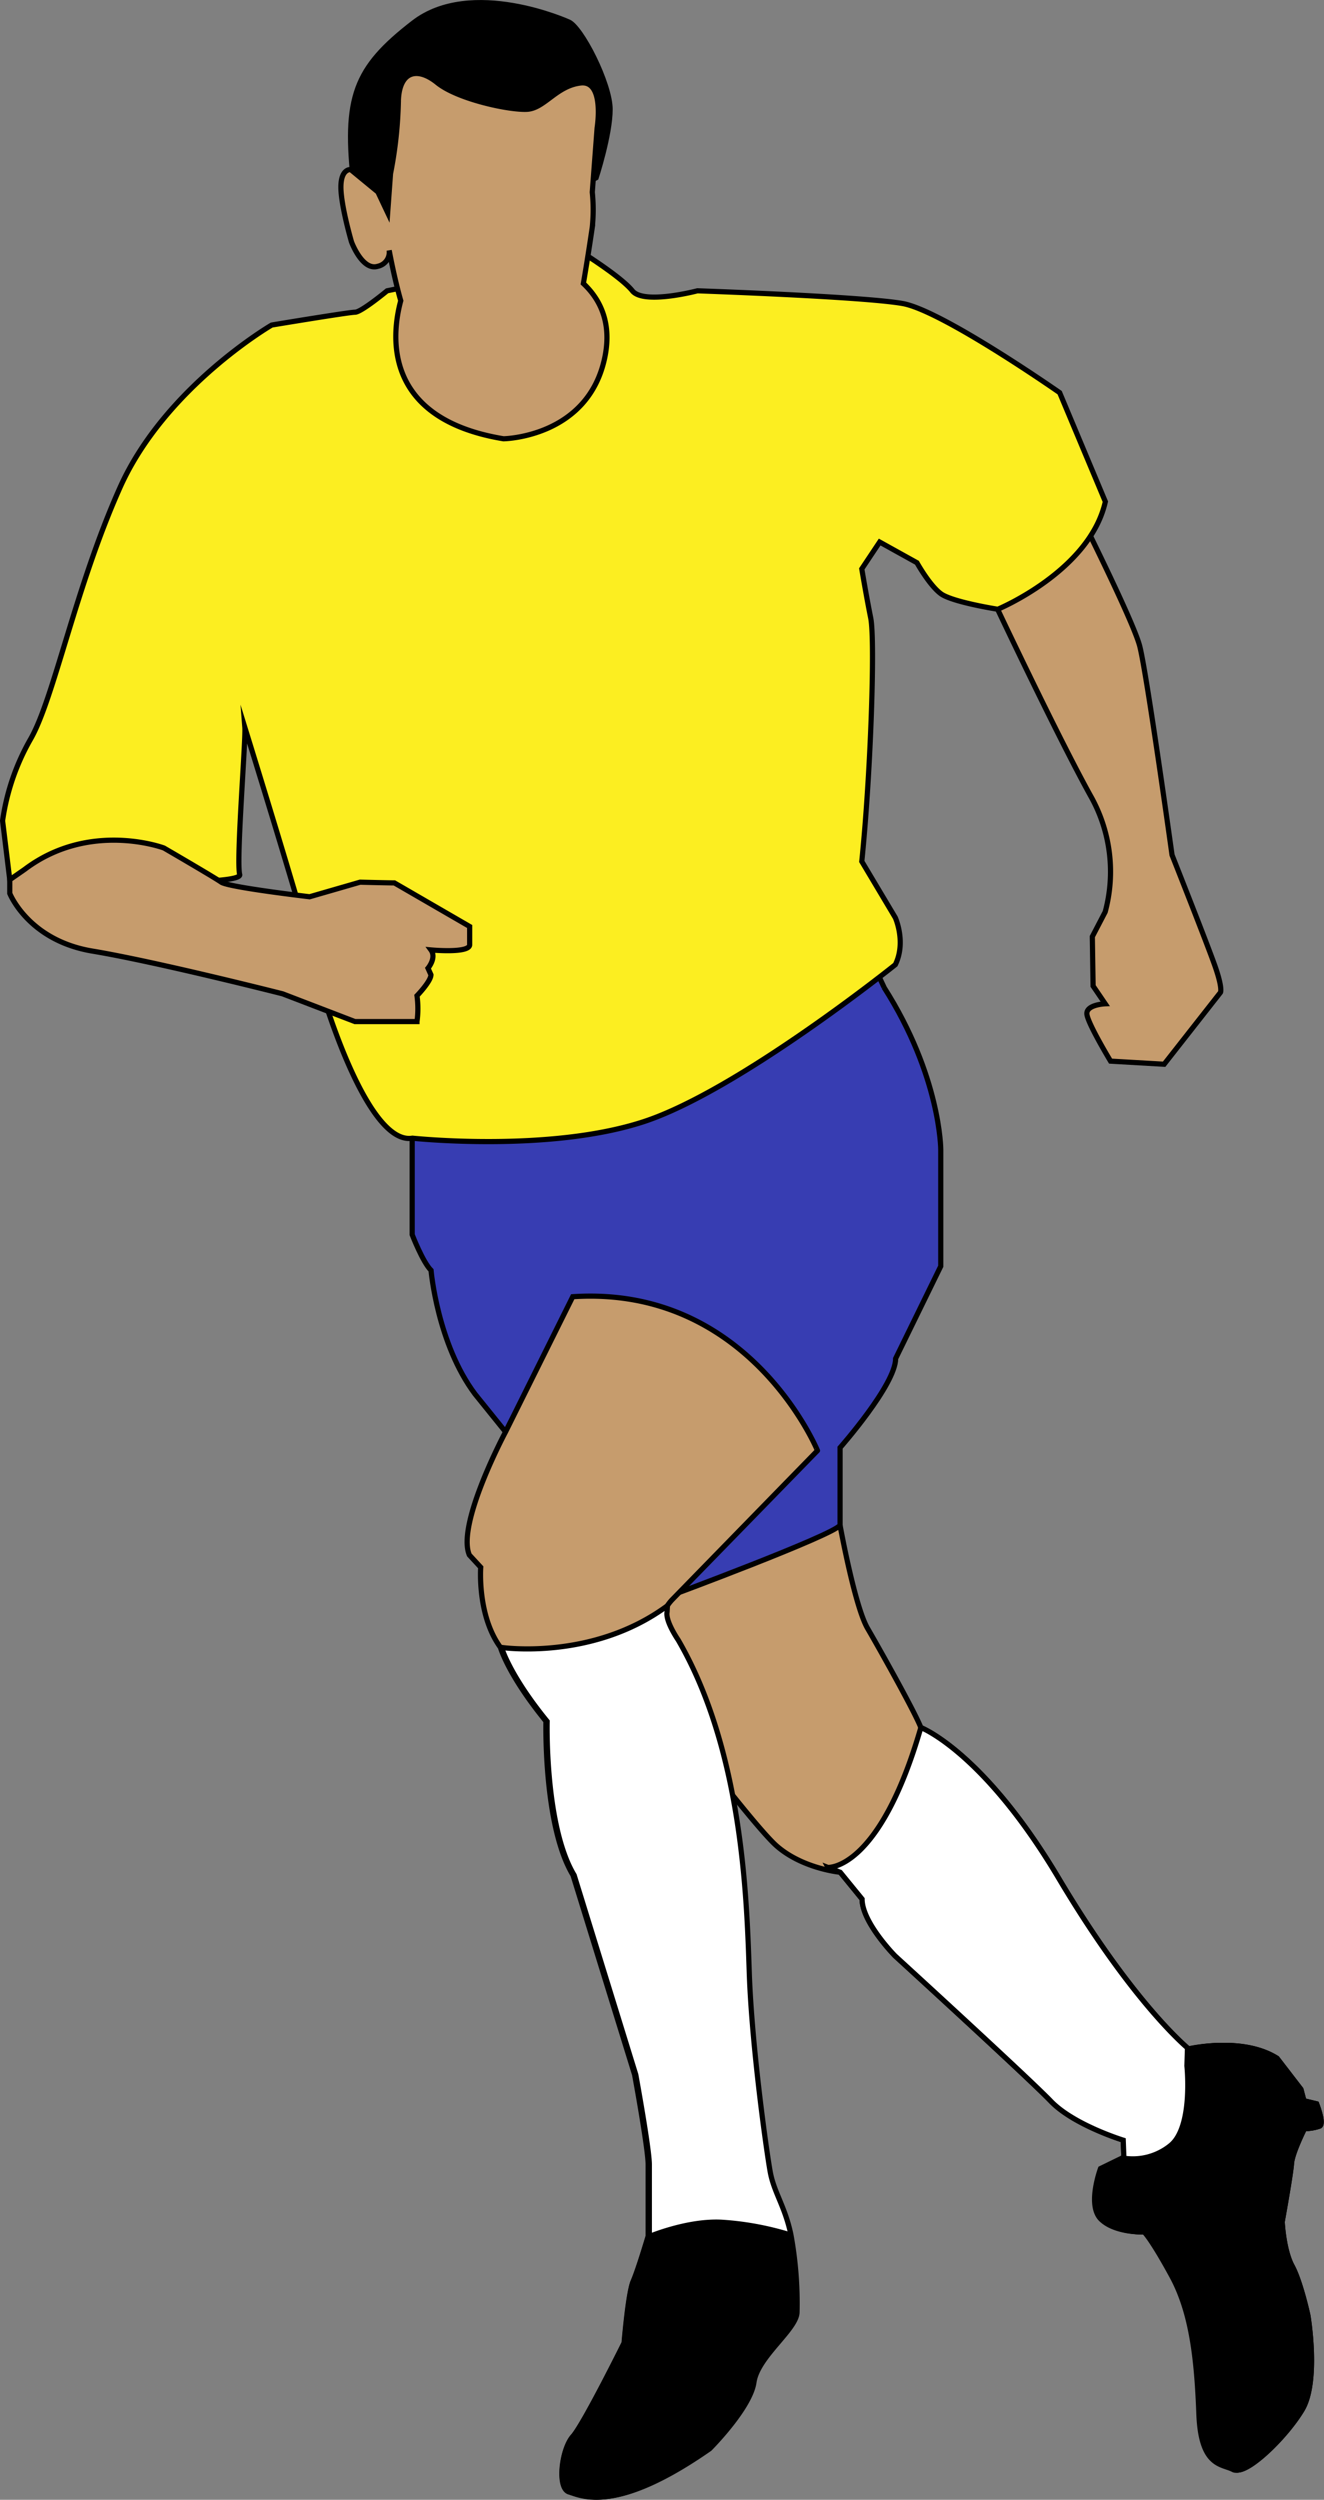 <svg xmlns="http://www.w3.org/2000/svg" viewBox="0 0 256.14 483.45" vector-effect="non-scaling-stroke"><rect x="0" y="0" width="256.14" height="483.45" fill="#808080" stroke="none"/><defs><style>.cls-1{fill:#c69c6d;}.cls-1,.cls-2,.cls-3,.cls-4,.cls-5{stroke:#000;stroke-miterlimit:10;}.cls-2{fill:#373db2;}.cls-3{fill:#fcee21;}.cls-4{fill:#fff;}</style></defs><title>playerAsset 11</title><g id="Layer_2" data-name="Layer 2"><g id="Layer_1-2" data-name="Layer 1"><path vector-effect="non-scaling-stroke" class="cls-1" d="M193,117.83s12.06,25.51,18.23,36.53a29.83,29.83,0,0,1,2.58,22l-2.49,4.78.15,9.55,2.34,3.44s-3.83.15-3.53,2.09,4.57,9,4.57,9l10.36.6,10.9-13.89s.45-.75-1-4.93-8.37-21.65-8.37-21.65-4.92-35.4-6.27-40.47S208.15,98,208.15,98Z"/><path vector-effect="non-scaling-stroke" class="cls-1" d="M162.52,295s2.84,15.66,5.32,19.92,9.24,16.35,10.31,19.2c0,0,12.08,4.62,26.66,29.14S230,396.29,230,396.29s10.31-2.49,17.06,1.78l4.62,6,.58,2.21,2.45.59s1.52,3.85.58,4.31a8.66,8.66,0,0,1-2.91.47s-2.39,4.7-2.53,6.8-1.8,11.24-1.8,11.24.26,5.49,1.92,8.55,3.06,9.58,3.06,9.58,2.17,12.77-1.15,18.26-10.85,12.64-13,11.49-6.26-.51-6.64-10.72S231,447.48,227,440.2s-5.36-8.56-5.36-8.56-5.49.26-8.3-2.42-.13-9.83-.13-9.83l4.22-2.05-.13-3.44s-9.58-2.94-14-7.54-30.13-28.09-30.13-28.09-6.39-6.46-6.39-11l-4.23-5.18s-7.2-.67-12.25-5.05-26.89-33.63-26.89-33.63l5.91-14.67Z"/><path vector-effect="non-scaling-stroke" class="cls-2" d="M171,190.92c11,17.24,11,31.44,11,31.44v22.52l-8.73,17.85c0,5.07-10.75,17.24-10.75,17.24v15c-1.42,2-33.23,13.8-33.23,13.8l27.76-27.19c0-7.1-9.94-16.22-19.48-23.32s-26.77-6.49-26.77-6.49l-13,25.15-5.89-7.3c-7.3-9.74-8.52-23.94-8.52-23.94-1.62-1.62-3.65-6.9-3.65-6.9V216.92l87.92-33.14,3.36,7.14"/><path vector-effect="non-scaling-stroke" class="cls-3" d="M74.89,56.24s-5,4.14-6.2,4.14-16.12,2.48-16.12,2.48-20.66,12-29.34,31.4S10.42,135.17,5.88,143A44.27,44.27,0,0,0,.5,158.73l1.39,11.41s45.18,1.69,44.48-1,1.19-26,1-28.45c0,0,12.49,40.3,12.73,42.91s10,38.14,19.69,36.52c0,0,26.42,2.82,44.76-3.2s48.66-30.36,48.66-30.36c2.13-4.35,0-9.08,0-9.08l-6.49-10.88c1.73-16.93,2.6-42.74,1.73-47.07s-1.73-9.51-1.73-9.51l3.46-5.19,7.21,4s2.43,4.38,4.64,6,11,3,11,3,17.8-7.39,20.81-20.81L205,75.94S182.28,60.06,174.62,58.7s-39.7-2.46-39.7-2.46-10.4,2.75-12.59,0-10.13-7.67-10.13-7.67Z"/><path vector-effect="non-scaling-stroke" class="cls-1" d="M110.8,250.78l-13,26.15s-9.53,17.85-7,23.8L93,303.11s-.71,9.29,3.81,15.48c0,0,1.43,5.24,8.81,14.29,0,0-.5,20.24,5.23,29.76l11.92,38.58s2.62,14.28,2.62,17.38v14s-1.91,6.43-2.86,8.57-1.75,11.91-1.75,11.91-7.78,15.71-9.92,18.1-3.1,10-.71,10.71,8.81,4.29,26.9-8.33c0,0,7.86-7.86,8.58-12.86s8.33-10.24,8.33-13.58a73.54,73.54,0,0,0-1.19-15c-1.19-5.47-3.33-8.09-4.05-12.14s-3.57-24.29-4-38.58-1.29-42.86-13.74-64.29c0,0-2.5-3.62-2.16-5.42,0,0-.42-.51,1.12-2.22l28.21-28.93S145,248.52,110.8,250.78Z"/><path vector-effect="non-scaling-stroke" class="cls-1" d="M1.89,172.78s3.57,9.09,16,11.16,36.78,8.26,36.78,8.26l14,5.37h12a18.38,18.38,0,0,0,0-5s2.7-2.78,2.7-4.05l-.57-1.27s1.7-2,.57-3.54c0,0,7.49.71,7.49-1v-3.53L76.3,170.75s-1.13,0-6.64-.14l-9.76,2.82s-15.69-1.83-17.1-2.82S31.71,164,31.71,164s-14.32-5.38-26.94,4.14l-2.88,2Z"/><path vector-effect="non-scaling-stroke" class="cls-4" d="M129.05,311.74c-.35,1.8,2.15,5.42,2.15,5.42,12.45,21.43,13.27,50,13.75,64.29S148.28,416,149,420s2.85,6.67,4,12.14a73.54,73.54,0,0,1,1.19,15c0,3.34-7.62,8.58-8.33,13.58s-8.57,12.86-8.57,12.86c-18.1,12.62-24.53,9.05-26.91,8.33s-1.43-8.33.71-10.71,9.92-18.1,9.92-18.1.8-9.77,1.75-11.91,2.86-8.57,2.86-8.57v-14c0-3.1-2.62-17.38-2.62-17.38l-11.92-38.58c-5.73-9.52-5.23-29.76-5.23-29.76-7.38-9.05-8.81-14.29-8.81-14.29s17.6,2.62,32.08-8.07Z"/><path vector-effect="non-scaling-stroke" class="cls-4" d="M178.15,334.1s12.08,4.62,26.66,29.14S230,396.29,230,396.29s10.31-2.49,17.06,1.78l4.62,6,.58,2.21,2.45.59s1.52,3.85.58,4.31a8.66,8.66,0,0,1-2.91.47s-2.39,4.7-2.53,6.8-1.8,11.24-1.8,11.24.26,5.49,1.92,8.55,3.06,9.58,3.06,9.58,2.17,12.77-1.15,18.26-10.85,12.64-13,11.49-6.26-.51-6.64-10.72S231,447.48,227,440.2s-5.36-8.56-5.36-8.56-5.49.26-8.3-2.42-.13-9.83-.13-9.83l4.22-2.05-.13-3.44s-9.58-2.94-14-7.54-30.13-28.09-30.13-28.09-6.39-6.46-6.39-11l-4.23-5.18-2.4-.94S170.12,361.89,178.15,334.1Z"/><path vector-effect="non-scaling-stroke" d="M110.24,3.8S91.2-4.87,79.7,4,65.94,18.69,68,36.23c2.76,23.26,47.74-1.51,47.74-1.51s2.79-8.49,2.79-13.58S112.86,4.86,110.24,3.8Z"/><path vector-effect="non-scaling-stroke" class="cls-1" d="M112.86,54.83c.89-5.16,1.72-10.87,1.72-10.87a32.81,32.81,0,0,0,0-6.79l.94-12.44s1.51-9.24-3.2-8.68-7,4.91-10.37,5.09S88.56,19.21,84.6,16s-7.54-2.24-7.54,4a80.27,80.27,0,0,1-1.51,13.58L75,41.13l-1.89-4-5.28-4.34s-1.88-.19-1.88,3.4S68,46.78,68,46.78s2.08,5.66,5.09,4.72a2.79,2.79,0,0,0,2.2-3.08c.31,1.64,1.14,5.88,2.24,9.74C75.72,64.86,74,81,97.41,84.86c0,0,16.45-.22,19.62-15.85C118.39,62.27,116,57.77,112.86,54.83Z"/><path vector-effect="non-scaling-stroke" class="cls-5" d="M152.72,432.17a57.25,57.25,0,0,0-13.16-2.4c-6.75-.33-14.22,2.88-14.22,2.88s-1.91,6.43-2.86,8.57-1.75,11.91-1.75,11.91-7.78,15.71-9.92,18.1-3.1,10-.71,10.71,8.81,4.29,26.9-8.33c0,0,7.86-7.86,8.58-12.86s8.33-10.24,8.33-13.58A73.54,73.54,0,0,0,152.72,432.17Z"/><path vector-effect="non-scaling-stroke" class="cls-5" d="M229.72,396.29l-.1,3.24s1.28,11.9-3.22,15.44a11.58,11.58,0,0,1-9.28,2.37l-4.21,2.05s-2.68,7.15.13,9.83,8.3,2.42,8.3,2.42,1.4,1.28,5.36,8.56,4.85,16.47,5.24,26.69,4.46,9.57,6.63,10.72,9.71-6,13-11.49,1.15-18.26,1.15-18.26-1.41-6.51-3.07-9.58-1.91-8.55-1.91-8.55,1.66-9.13,1.8-11.24,2.52-6.8,2.52-6.8a8.7,8.7,0,0,0,2.92-.47c.93-.46-.58-4.31-.58-4.31l-2.45-.59-.59-2.21-4.62-6C240,393.8,229.72,396.29,229.72,396.29Z"/></g></g></svg>
